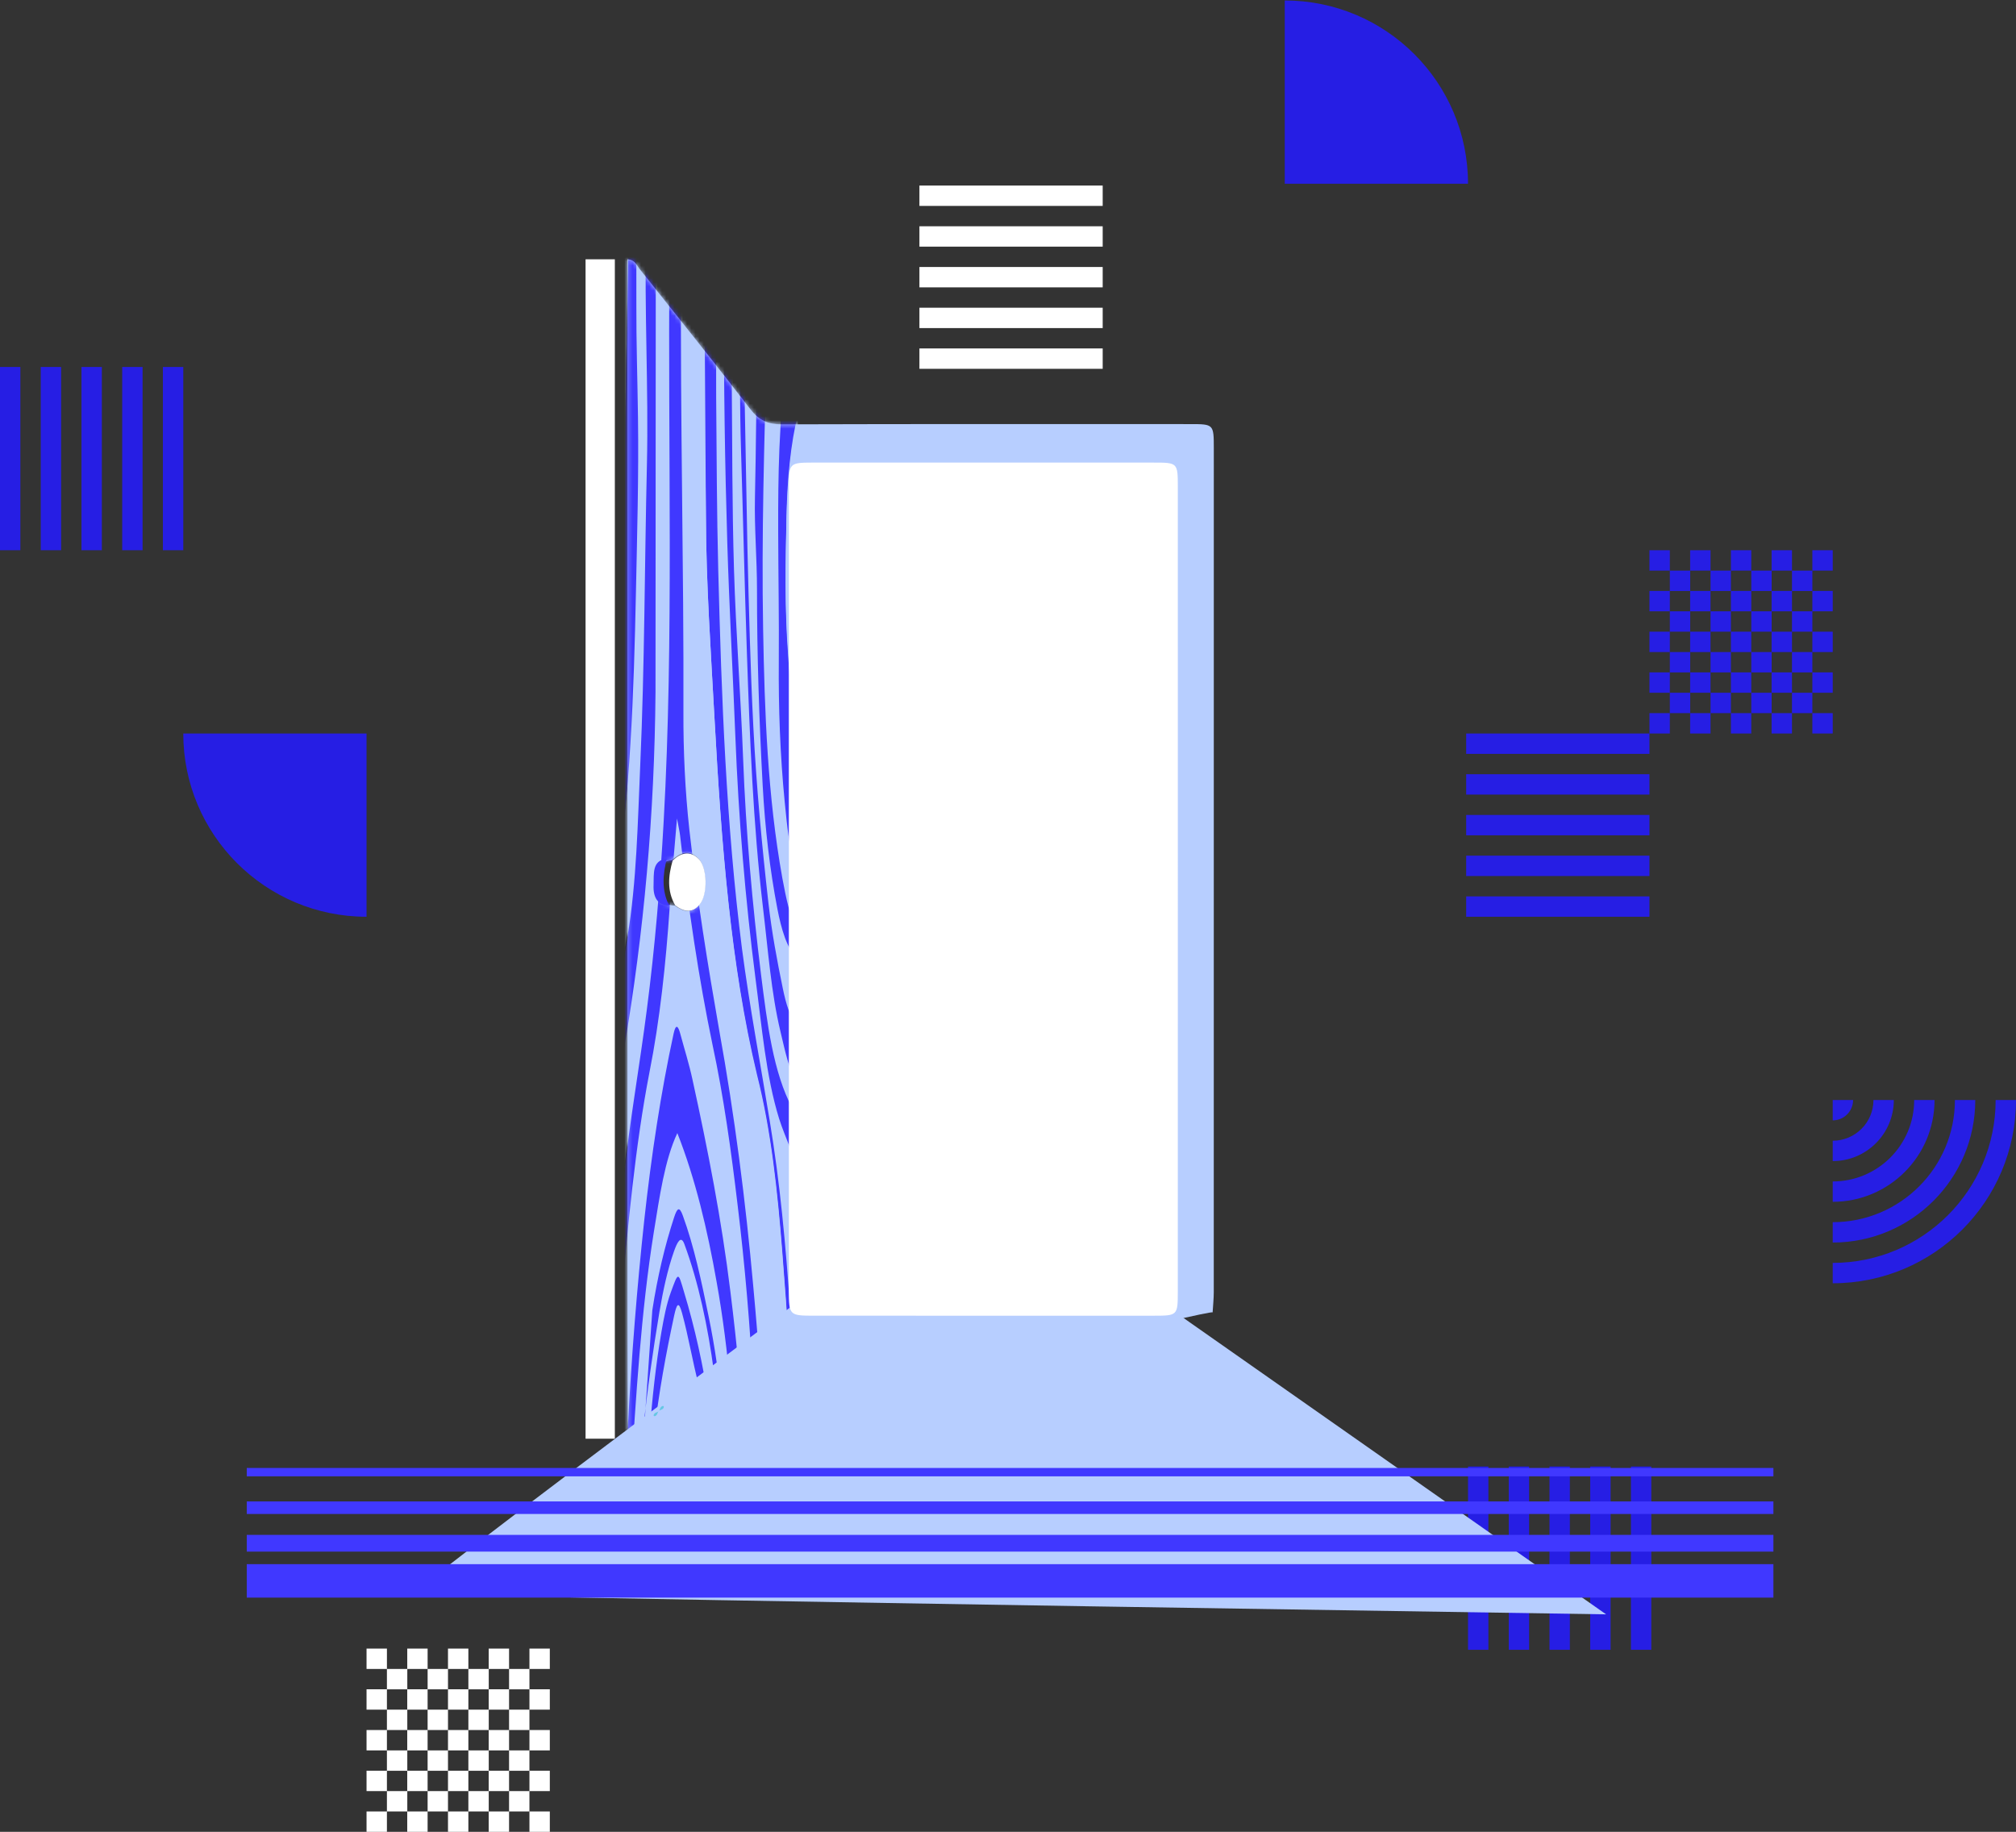 <svg xmlns="http://www.w3.org/2000/svg" xmlns:xlink="http://www.w3.org/1999/xlink" width="482" height="438" viewBox="0 0 482 438">
  <rect x="0" y="0" width="482" height="438" fill="#333333" stroke="none"/>
  <defs>
    <path id="exit-a" d="M131.047,54.757 C131.044,49.134 130.981,49.071 125.434,49.069 C98.67,49.058 71.907,49.058 45.145,49.067 C39.892,49.069 39.667,49.28 39.666,54.536 C39.657,118.124 39.657,181.712 39.668,245.3 C39.669,251.094 39.798,251.211 45.544,251.214 C72.173,251.225 98.801,251.225 125.43,251.216 C130.964,251.214 131.041,251.144 131.043,245.522 C131.054,213.728 131.048,181.933 131.051,150.139 C131.051,118.345 131.056,86.551 131.047,54.757 Z M7.406,149.771 C7.275,152.658 8.464,154.44 11.545,154.529 C13.598,156.038 15.64,156.574 17.477,154.249 C19.424,151.788 19.275,145.333 17.196,143.26 C15.011,141.08 12.905,141.788 10.914,143.645 C6.949,144.065 7.527,147.139 7.406,149.771 Z M97.319,261.692 C153.827,298.277 175.399,315.308 162.035,312.785 C77.85,296.892 32.623,278.771 13.299,278.862 C8.998,278.883 4.307,277.019 0.335,280.385 C0.305,269.43 0.251,258.476 0.251,247.521 C0.244,167.177 0.244,86.832 0.244,6.488 L0.244,0 C2.051,0.127 2.45,1.456 3.148,2.332 C12.029,13.488 20.953,24.612 29.663,35.901 C31.703,38.546 33.882,39.474 37.142,39.464 C69.68,39.361 102.217,39.403 134.756,39.407 C140.405,39.408 140.423,39.417 140.424,45.26 C140.428,112.485 140.429,179.709 140.415,246.933 C140.415,248.552 140.237,250.169 140.143,251.786 C139.441,251.606 125.166,254.908 97.319,261.692 Z"/>
  </defs>
  <g fill="none" fill-rule="evenodd">
    <g transform="matrix(1 0 0 -1 0 438)">
      <path fill="#261EE4" d="M428.44,277.23 L423.581,277.23 L423.581,282.089 L428.44,282.089 L428.44,286.96 L423.581,286.96 L423.581,291.831 L428.44,291.831 L428.44,296.69 L433.311,296.69 L433.311,301.561 L428.44,301.561 L428.44,296.702 L423.581,296.702 L423.581,301.561 L428.44,301.561 L428.44,306.435 L423.569,306.435 L423.569,301.564 L418.71,301.564 L418.71,296.705 L413.839,296.705 L413.839,301.564 L408.967,301.564 L408.967,296.705 L404.109,296.705 L404.109,301.564 L408.967,301.564 L408.967,306.435 L404.096,306.435 L404.096,301.564 L399.237,301.564 L399.237,306.435 L394.364,306.435 L394.364,301.564 L399.235,301.564 L399.235,296.705 L394.364,296.705 L394.364,291.834 L399.235,291.834 L399.235,286.963 L394.364,286.963 L394.364,282.092 L399.235,282.092 L399.235,277.233 L399.235,277.221 L404.094,277.221 L404.094,272.362 L408.965,272.362 L408.965,277.221 L413.836,277.221 L413.836,272.362 L418.707,272.362 L418.707,277.221 L423.566,277.221 L423.566,272.362 L428.437,272.362 L428.437,277.221 L433.308,277.221 L433.308,282.092 L428.437,282.092 L428.437,277.23 L428.44,277.23 Z M399.235,277.218 L399.235,272.359 L394.364,272.359 L394.364,277.23 L399.235,277.23 L399.235,277.218 Z M413.836,301.564 L413.836,306.435 L418.707,306.435 L418.707,301.564 L413.836,301.564 Z M428.44,291.834 L428.44,286.963 L433.311,286.963 L433.311,291.834 L428.44,291.834 Z M404.094,296.693 L399.235,296.693 L399.235,291.834 L404.094,291.834 L404.094,296.693 Z M404.106,272.359 L404.106,267.488 L408.965,267.488 L408.965,272.359 L413.836,272.359 L413.836,267.488 L418.707,267.488 L418.707,272.359 L423.578,272.359 L423.578,267.488 L428.437,267.488 L428.437,272.359 L433.308,272.359 L433.308,267.488 L428.437,267.488 L428.437,262.617 L423.566,262.617 L423.566,267.488 L418.707,267.488 L418.707,262.617 L413.836,262.617 L413.836,267.488 L408.965,267.488 L408.965,262.617 L404.094,262.617 L404.094,267.488 L399.235,267.488 L399.235,262.617 L394.364,262.617 L394.364,267.488 L399.235,267.488 L399.235,272.359 L404.106,272.359 Z M423.566,282.089 L423.566,286.96 L418.707,286.96 L418.707,282.089 L423.566,282.089 Z M413.836,282.089 L413.836,277.23 L418.707,277.23 L418.707,282.089 L413.836,282.089 Z M408.965,282.089 L413.836,282.089 L413.836,286.96 L408.965,286.96 L408.965,282.089 Z M408.965,282.089 L404.106,282.089 L404.106,277.23 L408.965,277.23 L408.965,282.089 Z M408.965,291.834 L404.106,291.834 L404.106,286.963 L408.965,286.963 L408.965,291.834 Z M413.836,291.834 L413.836,296.693 L408.965,296.693 L408.965,291.834 L413.836,291.834 Z M418.71,291.834 L413.839,291.834 L413.839,286.963 L418.71,286.963 L418.71,291.834 Z M418.71,291.834 L423.569,291.834 L423.569,296.693 L418.71,296.693 L418.71,291.834 Z M404.094,286.963 L404.094,282.092 L399.235,282.092 L399.235,286.963 L404.094,286.963 Z M438.182,301.564 L433.311,301.564 L433.311,306.435 L438.182,306.435 L438.182,301.564 Z M433.311,291.834 L438.182,291.834 L438.182,296.705 L433.311,296.705 L433.311,291.834 Z M438.182,282.089 L433.311,282.089 L433.311,286.96 L438.182,286.96 L438.182,282.089 Z M433.311,272.359 L438.182,272.359 L438.182,277.23 L433.311,277.23 L433.311,272.359 Z M433.311,262.617 L438.182,262.617 L438.182,267.488 L433.311,267.488 L433.311,262.617 Z"/>
      <path fill="#FFF" d="M121.712,14.613 L116.853,14.613 L116.853,19.472 L121.712,19.472 L121.712,24.343 L116.853,24.343 L116.853,29.214 L121.712,29.214 L121.712,34.073 L126.583,34.073 L126.583,38.944 L121.712,38.944 L121.712,34.085 L116.853,34.085 L116.853,38.944 L121.712,38.944 L121.712,43.818 L116.841,43.818 L116.841,38.947 L111.982,38.947 L111.982,34.088 L107.111,34.088 L107.111,38.947 L102.24,38.947 L102.24,34.088 L97.381,34.088 L97.381,38.947 L102.24,38.947 L102.24,43.818 L97.369,43.818 L97.369,38.947 L92.51,38.947 L92.51,43.818 L87.636,43.818 L87.636,38.947 L92.507,38.947 L92.507,34.088 L87.636,34.088 L87.636,29.217 L92.507,29.217 L92.507,24.346 L87.636,24.346 L87.636,19.475 L92.507,19.475 L92.507,14.616 L92.507,14.604 L97.366,14.604 L97.366,9.745 L102.237,9.745 L102.237,14.604 L107.109,14.604 L107.109,9.745 L111.98,9.745 L111.98,14.604 L116.839,14.604 L116.839,9.745 L121.71,9.745 L121.71,14.604 L126.581,14.604 L126.581,19.475 L121.71,19.475 L121.71,14.613 L121.712,14.613 Z M92.507,14.601 L92.507,9.742 L87.636,9.742 L87.636,14.613 L92.507,14.613 L92.507,14.601 Z M107.109,38.947 L107.109,43.818 L111.98,43.818 L111.98,38.947 L107.109,38.947 Z M121.712,29.217 L121.712,24.346 L126.583,24.346 L126.583,29.217 L121.712,29.217 Z M97.366,34.076 L92.507,34.076 L92.507,29.217 L97.366,29.217 L97.366,34.076 Z M97.379,9.742 L97.379,4.871 L102.237,4.871 L102.237,9.742 L107.109,9.742 L107.109,4.871 L111.98,4.871 L111.98,9.742 L116.851,9.742 L116.851,4.871 L121.71,4.871 L121.71,9.742 L126.581,9.742 L126.581,4.871 L121.71,4.871 L121.71,0 L116.839,0 L116.839,4.871 L111.98,4.871 L111.98,0 L107.109,0 L107.109,4.871 L102.237,4.871 L102.237,0 L97.366,0 L97.366,4.871 L92.507,4.871 L92.507,0 L87.636,0 L87.636,4.871 L92.507,4.871 L92.507,9.742 L97.379,9.742 Z M116.839,19.472 L116.839,24.343 L111.98,24.343 L111.98,19.472 L116.839,19.472 Z M107.109,19.472 L107.109,14.613 L111.98,14.613 L111.98,19.472 L107.109,19.472 Z M102.237,19.472 L107.109,19.472 L107.109,24.343 L102.237,24.343 L102.237,19.472 Z M102.237,19.472 L97.379,19.472 L97.379,14.613 L102.237,14.613 L102.237,19.472 Z M102.237,29.217 L97.379,29.217 L97.379,24.346 L102.237,24.346 L102.237,29.217 Z M107.109,29.217 L107.109,34.076 L102.237,34.076 L102.237,29.217 L107.109,29.217 Z M111.982,29.217 L107.111,29.217 L107.111,24.346 L111.982,24.346 L111.982,29.217 Z M111.982,29.217 L116.841,29.217 L116.841,34.076 L111.982,34.076 L111.982,29.217 Z M97.366,24.346 L97.366,19.475 L92.507,19.475 L92.507,24.346 L97.366,24.346 Z M131.455,38.947 L126.583,38.947 L126.583,43.818 L131.455,43.818 L131.455,38.947 Z M126.583,29.217 L131.455,29.217 L131.455,34.088 L126.583,34.088 L126.583,29.217 Z M131.455,19.472 L126.583,19.472 L126.583,24.343 L131.455,24.343 L131.455,19.472 Z M126.583,9.742 L131.455,9.742 L131.455,14.613 L126.583,14.613 L126.583,9.742 Z M126.583,0 L131.455,0 L131.455,4.871 L126.583,4.871 L126.583,0 Z"/>
      <path fill="#261EE4" d="M258.038,262.617 L262.909,262.617 L262.909,218.799 L258.038,218.799 L258.038,262.617 Z M253.172,262.617 L248.303,262.617 L248.303,218.799 L253.172,218.799 L253.172,262.617 Z M243.435,262.617 L238.566,262.617 L238.566,218.799 L243.435,218.799 L243.435,262.617 Z M228.828,262.617 L233.697,262.617 L233.697,218.799 L228.828,218.799 L228.828,262.617 Z M223.96,262.617 L219.091,262.617 L219.091,218.799 L223.96,218.799 L223.96,262.617 Z"/>
      <path fill="#FFF" d="M263.639,354.686 L263.639,349.815 L219.821,349.815 L219.821,354.686 L263.639,354.686 Z M263.639,359.553 L263.639,364.421 L219.821,364.421 L219.821,359.553 L263.639,359.553 Z M263.639,369.29 L263.639,374.159 L219.821,374.159 L219.821,369.29 L263.639,369.29 Z M263.639,383.896 L263.639,379.027 L219.821,379.027 L219.821,383.896 L263.639,383.896 Z M263.639,388.765 L263.639,393.633 L219.821,393.633 L219.821,388.765 L263.639,388.765 Z"/>
      <path fill="#261EE4" d="M219.091 92.215L219.091 87.344 175.273 87.344 175.273 92.215 219.091 92.215zM219.091 97.082L219.091 101.95 175.273 101.95 175.273 97.082 219.091 97.082zM219.091 106.819L219.091 111.688 175.273 111.688 175.273 106.819 219.091 106.819zM219.091 121.425L219.091 116.556 175.273 116.556 175.273 121.425 219.091 121.425zM219.091 126.294L219.091 131.162 175.273 131.162 175.273 126.294 219.091 126.294zM394.364 223.67L394.364 218.799 350.545 218.799 350.545 223.67 394.364 223.67zM394.364 228.536L394.364 233.405 350.545 233.405 350.545 228.536 394.364 228.536zM394.364 238.274L394.364 243.142 350.545 243.142 350.545 238.274 394.364 238.274zM394.364 252.88L394.364 248.011 350.545 248.011 350.545 252.88 394.364 252.88zM394.364 257.748L394.364 262.617 350.545 262.617 350.545 257.748 394.364 257.748z"/>
      <path fill="#261EE4" d="M443.051,174.981 L438.182,174.981 C438.182,150.781 457.8,131.162 482,131.162 L482,136.031 C460.488,136.031 443.051,153.468 443.051,174.981 Z M452.788,174.981 L447.919,174.981 C447.919,156.158 463.178,140.9 482,140.9 L482,145.768 C465.868,145.768 452.788,158.848 452.788,174.981 Z M457.657,174.981 L462.525,174.981 C462.525,164.225 471.245,155.506 482,155.506 L482,150.637 C468.555,150.637 457.657,161.536 457.657,174.981 Z M472.263,174.981 L467.394,174.981 C467.394,166.913 473.933,160.375 482,160.375 L482,165.243 C476.623,165.243 472.263,169.603 472.263,174.981 Z M482,174.981 L477.131,174.981 C477.131,172.291 479.31,170.112 482,170.112 L482,174.981 Z" transform="rotate(90 460.09 153.072)"/>
      <path fill="#261EE4" fill-rule="nonzero" d="M43.818,262.617 L87.636,262.617 L87.636,218.799 C63.437,218.799 43.818,238.417 43.818,262.617 Z"/>
      <path fill="#261EE4" fill-rule="nonzero" d="M307.165,437.89 L350.984,437.89 L350.984,394.072 C326.784,394.072 307.165,413.69 307.165,437.89 Z" transform="rotate(-180 329.075 415.98)"/>
      <path fill="#261EE4" d="M4.871 350.253L0 350.253 0 306.435 4.871 306.435 4.871 350.253zM19.48 350.253L24.351 350.253 24.351 306.435 19.48 306.435 19.48 350.253zM34.088 350.253L29.217 350.253 29.217 306.435 34.088 306.435 34.088 350.253zM43.818 350.253L38.947 350.253 38.947 306.435 43.818 306.435 43.818 350.253zM9.742 350.253L14.613 350.253 14.613 306.435 9.742 306.435 9.742 350.253zM355.855 87.344L350.984 87.344 350.984 43.526 355.855 43.526 355.855 87.344zM370.463 87.344L375.334 87.344 375.334 43.526 370.463 43.526 370.463 87.344zM385.072 87.344L380.201 87.344 380.201 43.526 385.072 43.526 385.072 87.344zM394.802 87.344L389.931 87.344 389.931 43.526 394.802 43.526 394.802 87.344zM360.726 87.344L365.597 87.344 365.597 43.526 360.726 43.526 360.726 87.344z"/>
    </g>
    <g transform="translate(59 62)">
      <g transform="translate(40)">
        <rect width="7" height="282" x="41" fill="#FFF"/>
        <g transform="translate(50.782)">
          <mask id="exit-b" fill="#fff">
            <use xlink:href="#exit-a"/>
          </mask>
          <use fill="#B7CEFF" xlink:href="#exit-a"/>
          <g mask="url(#exit-b)">
            <g transform="rotate(90 59.3 -17.916)">
              <path fill="#B7CEFF" d="M89.559,18.078 C108.213,18.127 127.08,17.855 146.127,17.276 C161.486,16.806 176.858,15.95 192.044,15.353 C211.595,14.579 230.846,12.971 249.6,10.547 C261.185,9.018 272.93,8.038 283.08,4.881 C287.712,3.403 291.443,1.252 296.698,0.409 L360.767,0.409 C360.208,0.56 359.711,0.848 359.077,0.842 C348.202,0.731 337.831,1.549 327.315,2.27 C312.297,3.291 297.289,4.683 282.541,7.135 C269.128,9.309 255.595,11.912 241.402,13.778 C211.91,17.54 181.68,18.666 151.293,19.44 C137.346,19.794 123.565,19.819 109.712,19.941 C102.347,20.005 95.075,19.958 87.761,19.961"/>
              <path fill="#4038FF" d="M109.997,19.941 C123.881,19.819 137.692,19.794 151.671,19.44 C182.125,18.666 212.421,17.54 241.976,13.778 C256.199,11.912 269.76,9.309 283.201,7.135 C297.98,4.683 313.02,3.291 328.071,2.27 C338.609,1.549 349.003,0.731 359.902,0.842 C360.538,0.848 361.036,0.56 361.596,0.409 L378.951,0.409 C379.158,0.725 379.365,1.041 379.571,1.356 C373.192,1.347 366.973,1.623 360.658,1.708 C345.202,1.914 330.185,2.95 315.039,4.146 C300.657,5.267 286.142,6.792 272.732,10.165 C246.212,16.497 217.103,18.688 187.321,20.322 C171.142,21.198 154.697,22.351 138.531,22.389 C120.868,22.431 102.059,23.803 85.286,22.732 C86.19,21.808 87.094,20.885 87.997,19.961"/>
              <path fill="#B7CEFF" d="M103.909,3.189 C115.362,4.935 128.532,5.15 142.024,5.112 C152.331,5.083 162.731,4.889 172.977,4.967 C183.936,5.05 195.208,4.656 206.429,3.546 C212.243,2.966 218.308,2.449 223.568,0.409 L238.325,0.409 C234.454,2.241 229.856,3.226 225.038,4.115 C205.4,7.657 185.476,8.359 165.617,8.713 C143.008,9.115 121.203,8.427 99.471,7.858"/>
              <path fill="#B7CEFF" d="M92.316,14.359 C102.206,14.226 111.882,14.313 121.92,14.005 C138.16,13.506 154.242,13.147 170.359,12.593 C190.693,11.889 210.833,11.128 230.768,8.755 C240.837,7.533 251.069,6.796 260.319,4.556 C264.716,3.471 269.597,2.567 272.743,0.409 L282.279,0.409 C281.521,0.851 280.777,1.301 279.992,1.733 C271.487,6.29 259.853,7.729 248.224,9.201 C231.414,11.287 214.192,12.83 196.713,13.495 C181.866,14.055 166.681,15.22 151.669,15.676 C136.348,16.14 121.304,16.077 106.122,16.218 C100.887,16.266 95.723,16.231 90.527,16.234"/>
              <path fill="#4038FF" d="M105.775,16.218 C121.007,16.077 136.099,16.14 151.469,15.676 C166.53,15.22 181.763,14.055 196.658,13.495 C214.193,12.83 231.47,11.287 248.333,9.201 C259.999,7.729 271.669,6.29 280.199,1.733 C280.986,1.301 281.732,0.851 282.492,0.409 L296.407,0.409 C291.13,1.252 287.383,3.403 282.731,4.881 C272.535,8.038 260.739,9.018 249.103,10.547 C230.267,12.971 210.93,14.579 191.293,15.353 C176.039,15.95 160.598,16.806 145.171,17.275 C126.04,17.855 107.09,18.127 88.353,18.077 C88.943,17.463 89.537,16.848 90.129,16.234"/>
              <path fill="#B7CEFF" d="M96.157,10.168 C108.601,10.325 121.136,10.403 133.525,10.669 C140.685,10.823 148.279,10.176 155.489,10.179 C171.127,10.184 186.938,9.671 202.773,8.814 C212.905,8.261 222.869,7.125 232.427,5.294 C237.133,4.379 242.031,3.061 244.539,0.409 L260.302,0.409 C258.406,2.341 254.958,3.261 251.356,4.01 C244.711,5.377 237.93,6.642 230.819,7.454 C216.995,9.014 202.932,10.323 188.796,11.045 C174.364,11.777 159.963,12.125 145.534,12.471 C128.016,12.888 110.558,13.128 92.988,13.445"/>
              <path fill="#4038FF" d="M224.197,0.409 C218.918,2.449 212.829,2.966 206.993,3.547 C195.726,4.656 184.41,5.051 173.406,4.967 C163.116,4.889 152.674,5.084 142.326,5.112 C128.778,5.151 115.554,4.934 104.051,3.189 C104.877,2.262 105.702,1.335 106.528,0.409 L115.244,0.409 C122.212,2.123 130.52,2.922 139.374,3.117 C150.061,3.351 160.864,3.584 172.209,2.715 C180.576,2.07 188.831,1.887 197.177,0.409 L224.197,0.409 Z"/>
              <path fill="#4038FF" d="M244.604,0.409 C242.109,3.061 237.242,4.379 232.566,5.294 C223.069,7.125 213.167,8.261 203.101,8.814 C187.369,9.67 171.659,10.184 156.124,10.178 C148.962,10.176 141.416,10.823 134.302,10.669 C121.994,10.403 109.54,10.325 97.178,10.168 C97.904,9.398 98.63,8.628 99.354,7.859 C121.136,8.427 142.99,9.115 165.649,8.713 C185.553,8.359 205.521,7.657 225.2,4.115 C230.028,3.226 234.636,2.241 238.514,0.409 L244.604,0.409 Z"/>
              <path fill="#4038FF" d="M146.006,12.471 C160.395,12.125 174.756,11.777 189.148,11.045 C203.245,10.323 217.269,9.014 231.054,7.454 C238.146,6.642 244.909,5.377 251.536,4.01 C255.128,3.261 258.567,2.341 260.458,0.409 L274.43,0.409 C271.266,2.566 266.351,3.472 261.925,4.556 C252.612,6.796 242.306,7.533 232.167,8.755 C212.089,11.128 191.802,11.889 171.32,12.593 C155.085,13.147 138.886,13.506 122.526,14.006 C112.415,14.313 102.667,14.226 92.704,14.358 C93.005,14.054 93.306,13.75 93.607,13.445"/>
              <path fill="#B7CEFF" d="M195.941.409C187.623 1.887 179.399 2.07 171.062 2.715 159.758 3.584 148.995 3.351 138.348 3.117 129.527 2.922 121.252 2.123 114.313.409L195.941.409zM75.762 31.103C120.337 31.52 166.188 30.046 210.015 32.484 225.274 33.319 240.394 34.583 255.337 36.517 268.734 38.219 281.922 40.575 295.956 42.097 309.103 43.503 322.501 44.336 335.973 44.984 347.884 45.554 359.887 46.232 371.921 46.611 380.054 46.867 387.987 46.517 396.433 47.306 399.421 47.584 402.983 47.747 405.157 46.723 393.749 46.617 382.305 46.14 370.862 45.601 355.917 44.894 341.13 44.092 326.438 42.776 307.085 41.016 288.191 39.321 270.42 35.895 257.804 33.391 244.274 31.97 230.744 31.05 223.963 30.586 217.31 29.958 209.444 29.305 211.668 28.899 212.585 28.673 213.53 28.567 230.995 26.581 247.778 24.126 263.694 20.827 276.249 18.142 289.279 16.351 302.19 14.819 316.764 13.059 331.378 11.814 346.186 11.058 358.624 10.418 370.792 9.532 383.318 9.245 384.95 10.491 385.059 11.726 385.498 12.963 377.08 11.665 370.042 12.834 362.63 13.133 349.368 13.666 336.467 14.914 323.544 16.527 306.225 18.646 289.67 21.905 272.808 25.606 269.069 26.408 265.597 27.519 261.961 28.496 260.035 29.008 259.34 29.563 261.818 30.11 275.817 33.148 290.803 35.427 306.439 37.138 322.456 38.862 338.803 40.168 355.357 41.027 371.813 41.873 388.421 42.777 405.16 43.655 408.084 48.149 411.034 52.644 414.007 57.138 383.872 57.302 353.692 57.468 323.462 57.627 319.398 57.648 315.329 57.695 311.253 57.618 293.588 57.284 276.646 55.698 260.434 53.144 248.489 51.222 236.587 49.439 224.734 47.84 203.661 44.932 181.108 44.749 159.001 44.203 143.513 43.819 127.951 43.581 112.492 43.274 96.526 42.958 79.886 43.36 64.252 42.755 64.862 42.129 65.473 41.502 66.084 40.876 83.478 40.956 100.455 41.518 117.806 41.713 143.412 42 169.235 42.027 194.759 42.755 206.152 43.079 217.14 44.042 227.838 45.648 241.021 47.593 254.253 49.827 268.476 51.064 298.211 53.602 328.653 54.551 358.976 54.27 369.36 54.174 379.704 53.968 390.111 53.918 395.616 53.891 401.162 53.93 406.661 53.897 407.788 53.89 409.589 54.154 409.473 53.339 407.658 52.733 406.049 53.011 404.439 52.989 367.963 52.503 332.109 54.252 295.519 51.549 278.655 50.28 261.567 49.531 246.631 46.114 245.303 45.804 243.185 45.33 242.317 45.56 238.99 46.437 236.732 45.626 234.159 45.184 231.861 44.788 229.547 44.413 227.224 44.056 204.56 40.493 180.479 39.624 156.431 39.127 142.501 38.838 128.616 38.442 114.384 38.632 105.487 38.75 96.429 39.052 87.615 39.022 81.078 38.999 74.496 39.023 67.934 39.026 68.708 38.246 69.482 37.465 70.254 36.685 88.152 37.156 107.302 36.073 125.369 36.498 149.053 37.054 173.224 37.036 196.888 38.09 210.657 38.699 224.729 38.942 237.784 41.132 245.157 42.348 252.775 43.35 260.643 44.158 276.873 45.805 293.456 47.066 310.357 48.023 327.583 48.99 344.9 49.637 362.342 50.25 370.82 50.547 379.197 50.536 387.799 50.995 394.377 51.344 400.787 51.064 407.273 51.064 391.741 50.268 376.495 49.774 361.315 49.257 347.676 48.79 334.099 48.415 320.577 47.787 301.161 46.88 282.318 44.911 264.619 41.975 236.876 37.194 208.789 34.684 179.567 34.442 144.062 34.147 108.219 34.374 72.528 34.375M6.995 99.957C16.199 100.609 26.473 100.354 36.372 100.432 62.253 100.635 88.632 100.125 114.957 99.425 126.558 99.116 138.206 98.941 149.916 97.919 178.934 95.35 207.625 94.337 236.164 94.429 265.336 94.524 294.556 95.163 323.908 96.281 339.931 96.887 355.998 97.313 372.127 97.696 393.647 98.205 415.426 99.122 436.839 99.012 439.072 99 443.04 99.435 442.07 98.099 441.102 96.763 437.81 97.223 435.561 97.194 417.08 96.956 398.725 96.957 380.381 96.866 351.082 96.72 322.344 94.475 293.791 93.272 269.648 92.246 245.675 91.564 221.691 91.108 213.832 90.957 205.994 91.624 198.161 91.586 187.849 91.536 177.429 92.168 167.083 92.718 144.567 93.905 121.847 96.373 98.691 97.404 82.735 98.11 66.718 98.94 50.892 99.067 36.416 99.183 23.131 98.252 8.475 98.577 9.637 97.486 10.797 96.394 11.956 95.302 29.853 95.375 48.063 95.067 66.462 94.383 90.438 93.484 114.246 92.587 137.905 91.498 159.633 90.49 181.08 89.993 202.428 89.744 220.038 89.539 237.576 89.735 255.062 90.222 269.644 90.627 284.244 91.25 298.917 91.834 313.663 92.418 328.468 93.081 343.372 93.482 352.457 93.726 361.502 93.824 370.584 93.981 391.95 94.349 413.451 94.867 434.991 95.289 437.078 95.33 440.366 95.578 439.455 94.37 438.557 93.178 435.734 93.499 433.642 93.468 423.606 93.32 414.379 94.396 404.165 93.87 390.707 93.173 377.866 93.834 364.673 93.376 355.77 93.067 347.003 93.33 338.224 92.857 321.366 91.944 304.633 90.941 288.206 89.678 269.542 88.227 250.659 88.918 232.014 88.449 208.792 87.863 185.169 88.24 161.522 88.885 152.335 89.135 143.302 89.033 134.094 89.37 114.758 90.073 95.23 90.958 75.716 91.553 55.29 92.172 35.327 92.111 15.379 92.064 18.324 89.267 21.259 86.47 24.184 83.674 41.688 84.453 60.2 84.447 78.498 84.475 133.767 84.561 189.039 84.758 244.501 84.268 304.019 83.741 363.759 84.256 423.008 83.693 426.459 83.66 429.954 83.685 433.43 83.682 439.358 90.657 444.848 97.632 448.478 104.606 446.321 104.27 444.193 104.1 442.019 104.137 422.867 104.463 403.026 103.448 383.834 103.673 381.97 103.695 380.036 103.693 378.156 103.572 340.497 101.125 304.281 97.106 267.274 96.384 254.083 96.126 240.859 96.315 227.7 95.909 219.778 95.664 211.364 96.55 203.172 96.667 187.653 96.89 172.342 97.971 157.095 99.847 138.025 102.156 118.407 103.561 99.178 103.584 67.119 103.622 34.42 104.386 2.531 104.159"/>
              <path fill="#B7CEFF" d="M138.688 22.389C154.772 22.351 171.137 21.198 187.235 20.322 216.867 18.688 245.833 16.497 272.226 10.165 285.572 6.792 300.016 5.267 314.327 4.146 329.398 2.95 344.34 1.913 359.718 1.708 366.001 1.623 372.189 1.347 378.536 1.356 380.29 3.508 381.739 5.66 382.5 7.814 377.977 7.965 373.414 8.119 368.871 8.202 352.976 8.495 337.597 9.655 322.115 11.077 301.77 12.913 281.495 15.514 261.121 19.203 245.714 21.901 229.789 24.498 213.196 26.349 203.876 27.373 194.357 27.801 185.18 27.77 150.458 27.653 115.003 28.555 80.293 28.33 82.104 26.464 83.908 24.598 85.712 22.732M430.897 82.276C362.645 82.564 294.083 81.728 225.702 82.729 197.234 83.144 168.701 83.428 140.132 83.656 125.021 83.776 109.903 83.88 94.942 83.727 82.532 83.6 70.524 83.128 58.335 82.873 47.135 82.639 37.103 81.637 26.127 81.353 27.604 79.954 29.078 78.554 30.548 77.156 40.849 77.484 51.49 77.587 61.482 78.188 83.935 79.527 107.878 79.427 131.35 79.928 144.997 80.219 159.18 79.299 172.931 79.442 181.54 79.532 190.38 79.22 199.049 78.931 224.913 78.066 250.514 76.804 275.915 75.809 301.381 74.802 326.595 73.702 351.811 73.063 375.759 72.453 399.988 72.383 423.995 72.075M393.161 22.249C379.419 22.763 367.498 24.914 356.356 28.02 355.599 28.227 354.421 28.377 354.906 28.962 355.325 29.466 356.503 29.567 357.532 29.756 371.691 32.334 386.072 33.205 400.555 33.912 402.213 35.763 403.548 37.616 404.235 39.469 398.382 39.539 392.278 39.155 386.421 39.104 366.742 38.932 347.535 36.59 328.895 33.516 323.671 32.639 318.559 31.56 314.097 29.992 312.242 29.332 310.07 28.387 312.462 27.532 321.692 24.16 332.199 21.941 343.285 20.471 353.472 19.099 364.432 18.772 374.931 17.997 379.354 17.669 384.536 17.94 388.685 16.533 383.725 15.95 380.36 16.444 376.735 16.647 360.583 17.544 344.507 18.713 329.694 21.784 321.362 23.467 312.959 25.228 305.566 27.908 303.255 28.73 303.718 29.252 305.953 29.986 312.832 32.216 320.299 33.967 328.426 35.204 353.578 38.942 379.16 39.731 404.923 40.442 405.671 40.878 406 41.316 405.84 41.758 404.601 42.086 403.305 42.302 401.473 42.193 390.958 41.571 380.527 41.057 370.127 40.389 349.842 39.075 329.772 37.916 310.499 34.858 301.867 33.458 293.136 32.271 286.579 29.224 297.552 24.919 309.862 22.017 322.444 19.824 339.024 16.852 356.708 15.613 374.462 14.754 378.959 14.535 383.903 14.765 387.851 13.907 388.997 15.3 390.045 16.692 390.413 18.083 387.291 17.991 384.529 18.332 381.615 18.511 361.164 19.76 341.925 22.416 324.528 27.613 319.499 29.061 319.555 28.965 324.597 30.789 327.56 31.847 330.81 32.441 334.198 33.024 350.146 35.726 366.577 36.347 383.099 37.532 388.626 37.926 394.619 38.607 401.04 37.723 386.049 37.438 372.349 36.233 358.861 34.762 349.028 33.676 339.515 31.937 330.334 30.003 327.492 29.397 326.487 28.931 329.621 28.095 335.216 26.586 341.391 25.578 346.877 24.17 360.239 20.647 376.12 20.275 391.034 19.023M418.991 63.683C416.262 63.129 413.707 63.21 411.125 63.214 396.448 63.235 381.843 63.367 367.246 63.596 348.245 63.895 328.954 63.545 309.868 63.737 299.019 63.846 288.225 64.436 277.378 64.886 261.065 65.561 246.304 68.573 230.523 70.587 207.882 73.415 184.504 75 161.071 75.205 129.765 75.479 98.281 75.789 68.72 73.996 57.317 73.297 45.317 73.062 34.441 72.06L38.311 68.318C40.231 68.403 42.276 68.413 44.056 68.587 75.958 71.658 110.431 73.074 146.622 73.009 156.39 72.991 166.314 72.308 176.008 72.485 189.371 72.728 202.435 70.982 215.343 69.657 225.497 68.604 233.842 66.035 243.047 64.386 254.193 62.357 266.195 61.577 277.764 60.465 285.839 59.682 293.824 58.617 302.178 58.602 339.951 58.532 377.759 58.58 415.556 58.586"/>
              <path fill="#4038FF" d="M80.493,28.33 C115.259,28.555 150.772,27.653 185.548,27.77 C194.741,27.801 204.275,27.374 213.609,26.349 C230.229,24.498 246.177,21.901 261.607,19.203 C282.012,15.515 302.317,12.913 322.694,11.077 C338.201,9.655 353.604,8.496 369.525,8.202 C374.075,8.118 378.645,7.965 383.176,7.814 C383.845,8.29 384.187,8.767 384.058,9.244 C371.585,9.532 359.468,10.419 347.081,11.058 C332.336,11.814 317.783,13.059 303.272,14.82 C290.414,16.351 277.439,18.142 264.938,20.827 C249.09,24.126 232.379,26.581 214.987,28.567 C214.046,28.673 213.132,28.899 210.919,29.305 C218.752,29.959 225.377,30.585 232.132,31.05 C245.605,31.969 259.079,33.391 271.646,35.896 C289.345,39.32 308.161,41.017 327.434,42.776 C342.065,44.092 356.792,44.895 371.676,45.602 C383.072,46.14 394.468,46.617 405.828,46.722 C403.665,47.747 400.117,47.584 397.142,47.306 C388.73,46.517 380.831,46.867 372.731,46.611 C360.747,46.232 348.793,45.554 336.932,44.984 C323.515,44.335 310.172,43.504 297.079,42.097 C283.103,40.575 269.967,38.219 256.626,36.517 C241.744,34.583 226.686,33.319 211.488,32.484 C167.842,30.047 122.184,31.519 77.793,31.103 L80.493,28.33 Z"/>
              <path fill="#B7CEFF" d="M424.041,71.109 C421.229,70.572 418.583,70.64 415.923,70.654 C383.173,70.822 350.083,70.249 317.517,71.114 C304.291,71.464 290.87,71.465 277.725,72.147 C254.879,73.323 231.874,74.872 208.555,76.332 C186.343,77.705 163.925,78.447 141.762,78.463 C118.287,78.48 94.743,78.388 72.651,77.042 C66.669,76.675 59.959,77.412 54.318,76.734 C47.176,75.871 39.292,75.452 31.79,74.841 C32.12,74.529 32.45,74.216 32.78,73.904 C34.436,74.059 36.02,74.269 37.765,74.364 C56.401,75.376 75.708,75.982 95.429,76.136 C126.196,76.376 157.084,76.653 188.363,75.661 C194.181,75.476 200.049,75.475 205.97,75.001 C226.475,73.344 245.696,70.305 265.408,68.499 C278.988,67.238 292.585,66.386 306.265,66.086 C326.618,65.639 347.273,66.092 367.596,65.622 C384.826,65.222 402.532,65.535 420.024,65.532"/>
              <path fill="#4038FF" d="M302.486,58.602 C294.147,58.617 286.176,59.682 278.116,60.465 C266.568,61.577 254.587,62.357 243.461,64.386 C234.272,66.035 225.942,68.604 215.807,69.657 C202.922,70.982 189.881,72.728 176.542,72.485 C166.865,72.308 156.959,72.991 147.209,73.009 C111.082,73.074 76.671,71.658 44.825,68.587 C43.048,68.413 41.006,68.403 39.09,68.318 C39.398,68.015 39.702,67.712 40.012,67.409 C46.088,67.298 50.69,68.208 55.943,68.665 C77.818,70.545 100.401,72.039 125.175,71.631 C138.069,71.418 150.733,71.7 163.588,71.557 C180.585,71.368 197.383,70.152 213.733,67.857 C227.318,65.915 239.499,62.901 252.571,60.989 C262.376,59.533 272.282,58.333 282.328,57.385 C267.972,56.434 254.352,54.798 241.186,52.893 C233.032,51.695 224.999,50.467 216.603,49.749 C189.111,47.364 161.149,46.257 133.167,45.682 C109.861,45.2 86.921,44.399 63.12,44.591 C63.734,43.979 64.347,43.367 64.96,42.755 C80.592,43.36 97.23,42.958 113.193,43.275 C128.651,43.58 144.21,43.819 159.697,44.203 C181.8,44.749 204.351,44.932 225.422,47.84 C237.275,49.439 249.176,51.222 261.12,53.144 C277.33,55.698 294.272,57.284 311.935,57.618 C316.01,57.695 320.078,57.648 324.142,57.627 C354.367,57.468 384.542,57.302 414.673,57.137 C415.002,57.62 415.332,58.103 415.662,58.586"/>
              <path fill="#B7CEFF" d="M46.399,61.339 C54.234,61.374 61.417,61.911 68.669,62.456 C83.963,63.597 99.074,65.028 115.893,65.119 C129.291,65.192 142.842,64.783 156.422,64.073 C172.196,63.243 187.636,61.559 202.337,58.905 C204.088,58.585 206.56,58.272 206.902,57.432 C207.291,56.48 204.733,56.346 203.169,56.07 C196.828,54.94 190.054,54.337 183.203,53.721 C160.743,51.678 137.058,51.73 113.938,51.159 C97.035,50.739 78.807,51.888 61.734,51.616 C59.948,51.587 57.792,51.898 55.804,52.051 C57.06,50.805 58.317,49.56 59.571,48.315 C84.299,48.377 108.332,49.261 132.956,49.617 C153.094,49.907 172.955,50.521 192.431,52.057 C205.822,53.1 218.651,54.817 231.739,57.431 C217.159,61.05 202.47,64.01 186.174,65.556 C165.442,67.493 144.771,68.483 124.157,67.978 C106.286,67.538 89.206,66.547 72.132,65.638 C62.507,65.123 54.483,63.516 44.022,63.681"/>
              <path fill="#B7CEFF" d="M133.068,45.682 C161.213,46.257 189.339,47.364 216.993,49.749 C225.439,50.467 233.52,51.696 241.724,52.893 C254.969,54.798 268.671,56.434 283.111,57.385 C273.008,58.333 263.047,59.533 253.187,60.989 C240.042,62.901 227.794,65.915 214.133,67.857 C197.693,70.152 180.797,71.368 163.702,71.557 C150.774,71.699 138.034,71.418 125.066,71.632 C100.148,72.039 77.434,70.545 55.429,68.665 C50.143,68.209 45.514,67.298 39.404,67.409 C40.054,66.781 40.703,66.153 41.353,65.526 C48.898,65.354 54.738,66.379 61.398,66.867 C91.733,69.062 123.945,69.763 157.175,69.331 C174.531,69.105 191.626,68.182 208.66,66.491 C223.066,65.04 235.291,62.336 245.57,58.348 C247.074,57.752 249.326,57.106 246.188,56.359 C241.756,55.296 237.417,54.212 232.543,53.503 C216.57,51.143 200.128,49.898 183.273,49.119 C165.909,48.311 148.498,47.746 130.994,47.483 C107.539,47.129 83.551,47.403 59.797,47.407 C60.735,46.469 61.674,45.53 62.612,44.591"/>
              <path fill="#4038FF" d="M98.468 103.584C117.709 103.561 137.339 102.156 156.422 99.847 171.679 97.971 187 96.89 202.528 96.667 210.725 96.55 219.144 95.664 227.071 95.909 240.238 96.315 253.47 96.126 266.669 96.384 303.698 97.106 339.934 101.125 377.615 103.572 379.496 103.693 381.432 103.695 383.296 103.673 402.5 103.448 422.353 104.463 441.517 104.137 443.692 104.1 445.821 104.27 447.979 104.606 448.154 104.923 448.33 105.24 448.504 105.556 446.611 105.575 444.392 105.358 443.265 105.939 440.399 105.94 437.533 105.941 434.667 105.942 434.054 105.703 433.569 105.685 433.236 105.928 423.674 105.931 414.114 105.934 404.553 105.937 400.922 105.341 397.622 105.342 394.625 105.937 388.871 105.936 383.119 105.935 377.367 105.934 374.01 105.251 370.476 105.022 366.892 105.09 356.223 105.29 345.49 104.534 334.933 103.967 308.529 102.539 283.002 100.059 257.102 98.853 234.52 97.792 212.351 98.134 189.696 100.088 167.496 101.975 145.153 104.354 121.964 104.769 112.457 104.939 102.71 104.492 92.65 105.938 87.856 105.94 83.06 105.942 78.265 105.943 75.413 105.339 72.101 105.34 68.309 105.943 64.472 105.944 60.634 105.944 56.796 105.945 55.147 105.285 52.188 105.563 49.695 105.56 33.246 105.535 16.763 105.548.292 105.548.781 105.086 1.273 104.622 1.762 104.159M132.408 47.482C149.789 47.746 167.077 48.311 184.317 49.119 201.052 49.897 217.376 51.143 233.235 53.503 238.074 54.212 242.383 55.296 246.783 56.359 249.897 57.106 247.661 57.752 246.167 58.348 235.959 62.336 223.819 65.04 209.514 66.491 192.599 68.183 175.625 69.105 158.392 69.331 125.396 69.763 93.414 69.062 63.296 66.867 56.682 66.379 50.884 65.354 43.392 65.525 44.02 64.911 44.647 64.296 45.274 63.681 55.71 63.515 63.716 65.123 73.318 65.638 90.352 66.547 107.392 67.538 125.22 67.978 145.785 68.483 166.408 67.493 187.089 65.556 203.347 64.01 218.001 61.049 232.545 57.431 219.487 54.817 206.688 53.1 193.328 52.057 173.898 50.522 154.084 49.908 133.993 49.617 109.427 49.261 85.451 48.377 60.781 48.315 61.092 48.012 61.404 47.71 61.715 47.408"/>
              <path fill="#4038FF" d="M49.903 99.067C65.807 98.94 81.901 98.11 97.935 97.404 121.204 96.373 144.033 93.905 166.659 92.718 177.055 92.168 187.525 91.536 197.887 91.586 205.759 91.624 213.636 90.957 221.533 91.107 245.634 91.564 269.724 92.246 293.986 93.272 322.68 94.475 351.56 96.72 381.003 96.866 399.437 96.957 417.883 96.956 436.452 97.194 438.714 97.223 442.022 96.763 442.994 98.098 443.971 99.435 439.982 99 437.738 99.012 416.22 99.121 394.335 98.204 372.711 97.696 356.501 97.313 340.356 96.887 324.253 96.281 294.756 95.163 265.393 94.523 236.078 94.429 207.401 94.337 178.569 95.35 149.411 97.919 137.646 98.941 125.941 99.115 114.281 99.425 87.83 100.125 61.321 100.636 35.313 100.432 25.366 100.354 15.042 100.609 5.793 99.956 6.284 99.497 6.785 99.037 7.278 98.577M373.442 14.754C355.808 15.612 338.242 16.852 321.773 19.824 309.274 22.016 297.044 24.919 286.14 29.224 292.649 32.27 301.319 33.458 309.889 34.858 329.028 37.916 348.959 39.075 369.104 40.39 379.432 41.057 389.792 41.57 400.233 42.193 402.052 42.302 403.34 42.086 404.571 41.758 404.999 42.391 405.429 43.023 405.859 43.655 389.098 42.777 372.471 41.873 355.994 41.027 339.421 40.168 323.053 38.862 307.015 37.138 291.358 35.427 276.355 33.148 262.336 30.11 259.855 29.563 260.55 29.008 262.477 28.496 266.118 27.519 269.594 26.408 273.335 25.606 290.216 21.905 306.789 18.646 324.126 16.527 337.065 14.914 349.981 13.666 363.257 13.133 370.678 12.834 377.725 11.665 386.152 12.963 386.348 13.278 386.544 13.592 386.74 13.907M55.827 76.735C61.461 77.411 68.16 76.675 74.134 77.042 96.196 78.388 119.706 78.48 143.148 78.463 165.28 78.447 187.663 77.705 209.845 76.332 233.129 74.872 256.1 73.323 278.911 72.147 292.038 71.465 305.44 71.464 318.647 71.114 351.165 70.248 384.209 70.822 416.912 70.654 419.569 70.64 422.211 70.572 425.019 71.108 425.254 71.431 425.491 71.753 425.727 72.075 401.641 72.383 377.332 72.453 353.305 73.063 328.008 73.702 302.711 74.802 277.162 75.809 251.677 76.804 225.994 78.066 200.044 78.931 191.346 79.22 182.479 79.532 173.84 79.442 160.044 79.299 145.815 80.219 132.121 79.928 108.571 79.427 84.548 79.527 62.018 78.188 51.993 77.587 41.316 77.484 30.981 77.156 31.764 76.384 32.547 75.613 33.329 74.842M61.812 51.616C78.873 51.888 97.087 50.739 113.979 51.159 137.081 51.73 160.749 51.678 183.192 53.721 190.038 54.337 196.806 54.94 203.143 56.07 204.706 56.346 207.261 56.48 206.873 57.432 206.53 58.272 204.06 58.585 202.311 58.905 187.62 61.559 172.19 63.243 156.429 64.073 142.858 64.783 129.317 65.192 115.929 65.119 99.123 65.028 84.023 63.597 68.74 62.456 61.493 61.911 54.317 61.374 46.486 61.339 47.426 60.416 48.367 59.492 49.306 58.568 63.383 58.468 77.18 58.465 88.623 60.763 95.687 62.154 103.292 63.463 112.405 63.66 133.879 64.124 155.527 62.921 176.841 59.169 178.696 58.837 181.049 58.798 181.245 57.741 181.411 56.858 179.414 56.799 177.907 56.563 167.838 54.967 157.59 53.703 146.401 53.296 133.289 52.817 119.997 52.714 106.175 53.325 98.886 53.646 91.07 54.753 84.242 54.323 74.628 53.713 64.832 53.345 54.515 53.432 54.973 52.971 55.428 52.511 55.886 52.051M180.731 34.442C210.032 34.684 238.2 37.194 266.026 41.975 283.777 44.911 302.674 46.88 322.144 47.787 335.704 48.415 349.318 48.79 362.994 49.257 378.216 49.774 393.504 50.268 409.079 51.064 402.575 51.064 396.149 51.344 389.553 50.995 380.927 50.536 372.527 50.547 364.026 50.25 346.536 49.637 329.171 48.99 311.897 48.023 294.949 47.066 278.319 45.805 262.042 44.158 254.152 43.35 246.512 42.348 239.117 41.132 226.023 38.942 211.912 38.699 198.106 38.09 174.376 37.036 150.139 37.054 126.391 36.498 108.275 36.073 89.074 37.156 71.128 36.685 71.888 35.915 72.644 35.145 73.404 34.375"/>
              <path fill="#B7CEFF" d="M101.606,59.381 C117.166,62.05 135.096,61.497 153.588,59.725 C155.28,59.562 157.64,59.461 158.042,58.487 C158.376,57.675 156.212,57.68 154.931,57.449 C141.805,55.053 126.832,55.239 111.572,55.87 C105.165,56.133 98.639,56.225 90.343,57.5 M85.475,52.65 C92.246,53.107 100.03,51.932 107.273,51.592 C121.008,50.943 134.204,51.052 147.215,51.56 C158.318,51.992 168.474,53.334 178.449,55.027 C179.943,55.278 181.924,55.34 181.748,56.277 C181.537,57.399 179.2,57.44 177.352,57.792 C156.122,61.774 134.594,63.051 113.266,62.558 C104.217,62.349 96.688,60.961 89.697,59.484 C78.377,57.045 64.674,57.049 50.69,57.155 C51.344,56.49 51.999,55.824 52.651,55.159 L70.112,55.159 C70.329,54.891 70.547,54.622 70.764,54.354 C65.039,54.259 60.141,53.478 54.053,53.703 C54.695,53.037 55.336,52.371 55.977,51.705"/>
              <path fill="#4038FF" d="M88.081 39.021C96.917 39.052 105.995 38.75 114.913 38.632 129.178 38.442 143.096 38.838 157.058 39.127 181.163 39.624 205.302 40.493 228.023 44.055 230.351 44.413 232.671 44.788 234.975 45.185 237.554 45.626 239.819 46.437 243.153 45.559 244.022 45.33 246.146 45.804 247.477 46.114 262.452 49.531 279.58 50.28 296.486 51.549 333.164 54.252 369.099 52.503 405.662 52.989 407.276 53.011 408.889 52.732 410.708 53.34 410.825 54.154 409.02 53.89 407.891 53.897 402.379 53.93 396.82 53.891 391.302 53.918 380.871 53.969 370.502 54.174 360.095 54.27 329.701 54.551 299.187 53.602 269.38 51.064 255.122 49.827 241.855 47.593 228.64 45.648 217.915 44.041 206.901 43.079 195.48 42.755 169.896 42.027 144.013 42 118.346 41.713 100.954 41.518 83.936 40.956 66.503 40.876 67.12 40.259 67.738 39.643 68.354 39.026M366.845 65.622C346.63 66.092 326.084 65.639 305.839 66.086 292.231 66.386 278.706 67.238 265.197 68.499 245.588 70.305 226.466 73.344 206.069 75.001 200.179 75.475 194.341 75.476 188.555 75.661 157.441 76.653 126.717 76.376 96.113 76.136 76.497 75.982 57.293 75.376 38.758 74.364 37.022 74.269 35.447 74.059 33.8 73.904 34.433 73.289 35.066 72.675 35.703 72.06 46.513 73.063 58.439 73.297 69.771 73.997 99.152 75.789 130.445 75.479 161.559 75.205 184.85 75 208.087 73.416 230.593 70.587 246.279 68.573 260.955 65.561 277.169 64.887 287.949 64.436 298.678 63.846 309.461 63.737 328.431 63.545 347.604 63.895 366.49 63.597 380.997 63.367 395.514 63.235 410.102 63.214 412.668 63.21 415.208 63.129 417.919 63.684 418.278 64.299 418.636 64.916 418.995 65.532M74.59 91.553C94.073 90.958 113.573 90.074 132.879 89.369 142.073 89.033 151.092 89.135 160.265 88.885 183.876 88.239 207.464 87.864 230.648 88.449 249.264 88.918 268.119 88.227 286.751 89.678 303.153 90.94 319.857 91.944 336.687 92.857 345.453 93.33 354.207 93.066 363.095 93.376 376.267 93.834 389.09 93.173 402.524 93.87 412.723 94.396 421.937 93.32 431.958 93.468 434.046 93.499 436.866 93.178 437.76 94.371 438.667 95.578 435.385 95.33 433.301 95.289 411.795 94.867 390.329 94.348 368.995 93.981 359.928 93.825 350.898 93.726 341.826 93.482 326.946 93.081 312.166 92.417 297.442 91.834 282.794 91.25 268.217 90.626 253.658 90.222 236.201 89.735 218.69 89.539 201.108 89.744 179.791 89.993 158.377 90.49 136.683 91.498 113.057 92.587 89.284 93.485 65.346 94.382 46.973 95.067 28.792 95.375 10.92 95.302 12.063 94.223 13.204 93.144 14.344 92.064M58.281 82.874C70.497 83.128 82.531 83.6 94.967 83.727 109.961 83.88 125.112 83.777 140.256 83.656 168.887 83.428 197.479 83.143 226.009 82.729 294.537 81.728 363.247 82.563 431.646 82.277 431.968 82.745 432.291 83.214 432.613 83.683 429.14 83.684 425.647 83.66 422.197 83.693 362.983 84.255 303.279 83.74 243.796 84.268 188.368 84.758 133.128 84.561 77.893 84.475 59.606 84.447 41.105 84.453 23.612 83.674 24.41 82.9 25.207 82.126 26.003 81.353M183.683 106.069C178.464 106.071 173.266 106.013 168.06 105.983 169.48 105.259 171.521 104.822 173.846 104.473 193.468 101.485 213.645 100.044 233.778 100.089 251.239 100.129 268.675 101.278 285.937 102.643 296.401 103.464 307.388 103.881 316.943 106.001"/>
              <path fill="#B7CEFF" d="M286.204,102.643 C268.885,101.278 251.391,100.129 233.874,100.089 C213.675,100.044 193.433,101.485 173.75,104.473 C171.418,104.822 169.37,105.259 167.946,105.983 C142.593,105.968 117.245,105.953 91.899,105.938 C101.992,104.492 111.769,104.939 121.307,104.769 C144.573,104.353 166.986,101.975 189.257,100.088 C211.985,98.134 234.226,97.792 256.883,98.853 C282.866,100.059 308.477,102.538 334.968,103.967 C345.558,104.534 356.327,105.29 367.029,105.09 C370.625,105.022 374.171,105.25 377.538,105.933 C357.466,105.956 337.392,105.978 317.313,106.001"/>
              <path fill="#4038FF" d="M357.088,29.756 C356.075,29.567 354.915,29.466 354.502,28.962 C354.026,28.378 355.186,28.227 355.931,28.02 C366.914,24.914 378.661,22.763 392.202,22.249 C395.144,26.137 397.615,30.025 399.472,33.912"/>
              <path fill="#4038FF" d="M328.512,35.204 C320.465,33.967 313.073,32.216 306.263,29.986 C304.049,29.252 303.591,28.73 305.88,27.908 C313.203,25.228 321.525,23.467 329.778,21.784 C344.449,18.713 360.368,17.544 376.363,16.647 C379.954,16.445 383.286,15.95 388.197,16.533 C384.088,17.94 378.956,17.669 374.577,17.997 C364.18,18.773 353.325,19.099 343.237,20.471 C332.258,21.941 321.852,24.16 312.71,27.532 C310.34,28.386 312.491,29.332 314.326,29.991 C318.745,31.561 323.805,32.638 328.978,33.517 C347.434,36.59 366.452,38.932 385.939,39.104 C391.739,39.155 397.783,39.539 403.579,39.469 C403.806,39.793 404.033,40.118 404.26,40.442"/>
              <path fill="#4038FF" d="M346.159 24.17C340.76 25.578 334.684 26.586 329.178 28.095 326.094 28.931 327.082 29.397 329.876 30.003 338.903 31.937 348.257 33.676 357.927 34.762 371.192 36.233 384.666 37.438 399.411 37.723 393.094 38.607 387.2 37.926 381.764 37.532 365.515 36.347 349.354 35.726 333.672 33.024 330.34 32.441 327.144 31.847 324.231 30.789 319.276 28.965 319.221 29.061 324.169 27.613 341.291 22.416 360.219 19.76 380.338 18.511 383.205 18.332 385.922 17.991 388.993 18.083 389.196 18.396 389.398 18.709 389.601 19.023M69.838 55.928C69.623 56.181 69.407 56.434 69.192 56.687L51.381 56.687C51.845 56.23 52.308 55.773 52.773 55.315"/>
              <path fill="#995E1A" d="M50.113 105.56C52.627 105.563 55.61 105.285 57.274 105.945 38.988 105.985 20.695 106.028 2.403 106.063 1.247 106.065-.087 106.091.312 105.549M78.048 105.944C75.019 106.144 72.133 106.144 69.393 105.944M405.237 105.938C401.892 106.147 398.427 106.146 394.85 105.937M448.504 105.556C447.875 106.486 445.289 105.987 443.322 105.939M434.347 105.941C433.983 105.937 433.618 105.932 433.254 105.928"/>
              <path fill="#4038FF" d="M112.188,55.573 C127.427,55.004 142.391,54.836 155.572,56.999 C156.858,57.207 159.021,57.203 158.706,57.935 C158.328,58.815 155.971,58.905 154.284,59.053 C135.849,60.652 117.948,61.152 102.324,58.742 C99.067,58.232 95.765,57.76 91.013,57.045"/>
            </g>
          </g>
        </g>
        <path fill="#B7CEFF" d="M285,324 C96.783,321.141 1.783,319.464 0,318.968 C3.941,315.272 33.979,292.442 90.112,250.477 C90.889,251.151 179.495,251.126 180.179,250.48 L285,324 Z"/>
        <path fill="#FFF" d="M182.605 150.598C182.603 182.681 182.609 214.764 182.598 246.847 182.596 252.521 182.518 252.591 176.886 252.594 149.79 252.603 122.692 252.603 95.596 252.591 89.749 252.589 89.616 252.471 89.616 246.624 89.605 182.457 89.604 118.292 89.614 54.126 89.615 48.822 89.845 48.609 95.188 48.607 122.422 48.597 149.656 48.597 176.89 48.609 182.535 48.61 182.6 48.674 182.601 54.348 182.611 86.432 182.605 118.515 182.605 150.598M61.821 143.769C63.796 141.94 65.886 141.243 68.054 143.389 70.115 145.432 70.263 151.789 68.332 154.214 66.509 156.503 64.484 155.976 62.447 154.49 60.425 151.022 60.778 147.416 61.821 143.769"/>
        <path fill="#4038FF" d="M60.415,143.308 C59.468,147.123 59.148,150.896 60.983,154.523 C58.21,154.432 57.139,152.596 57.258,149.62 C57.366,146.908 56.846,143.739 60.415,143.308"/>
        <path fill="#65C7E3" d="M58.585 275.375C58.767 275.012 58.859 274.526 59.15 274.317 59.605 273.991 59.9 274.288 59.574 274.749 59.368 275.039 58.88 275.129 58.52 275.31L58.585 275.375zM58.4 275.425C58.22 275.785 58.129 276.269 57.84 276.478 57.382 276.81 57.09 276.522 57.416 276.065 57.625 275.772 58.107 275.674 58.465 275.489 58.466 275.489 58.4 275.425 58.4 275.425"/>
      </g>
      <rect width="365" height="8" y="312" fill="#4038FF"/>
      <rect width="365" height="4" y="305" fill="#4038FF"/>
      <rect width="365" height="3" y="297" fill="#4038FF"/>
      <rect width="365" height="2" y="289" fill="#4038FF"/>
    </g>
  </g>
</svg>

